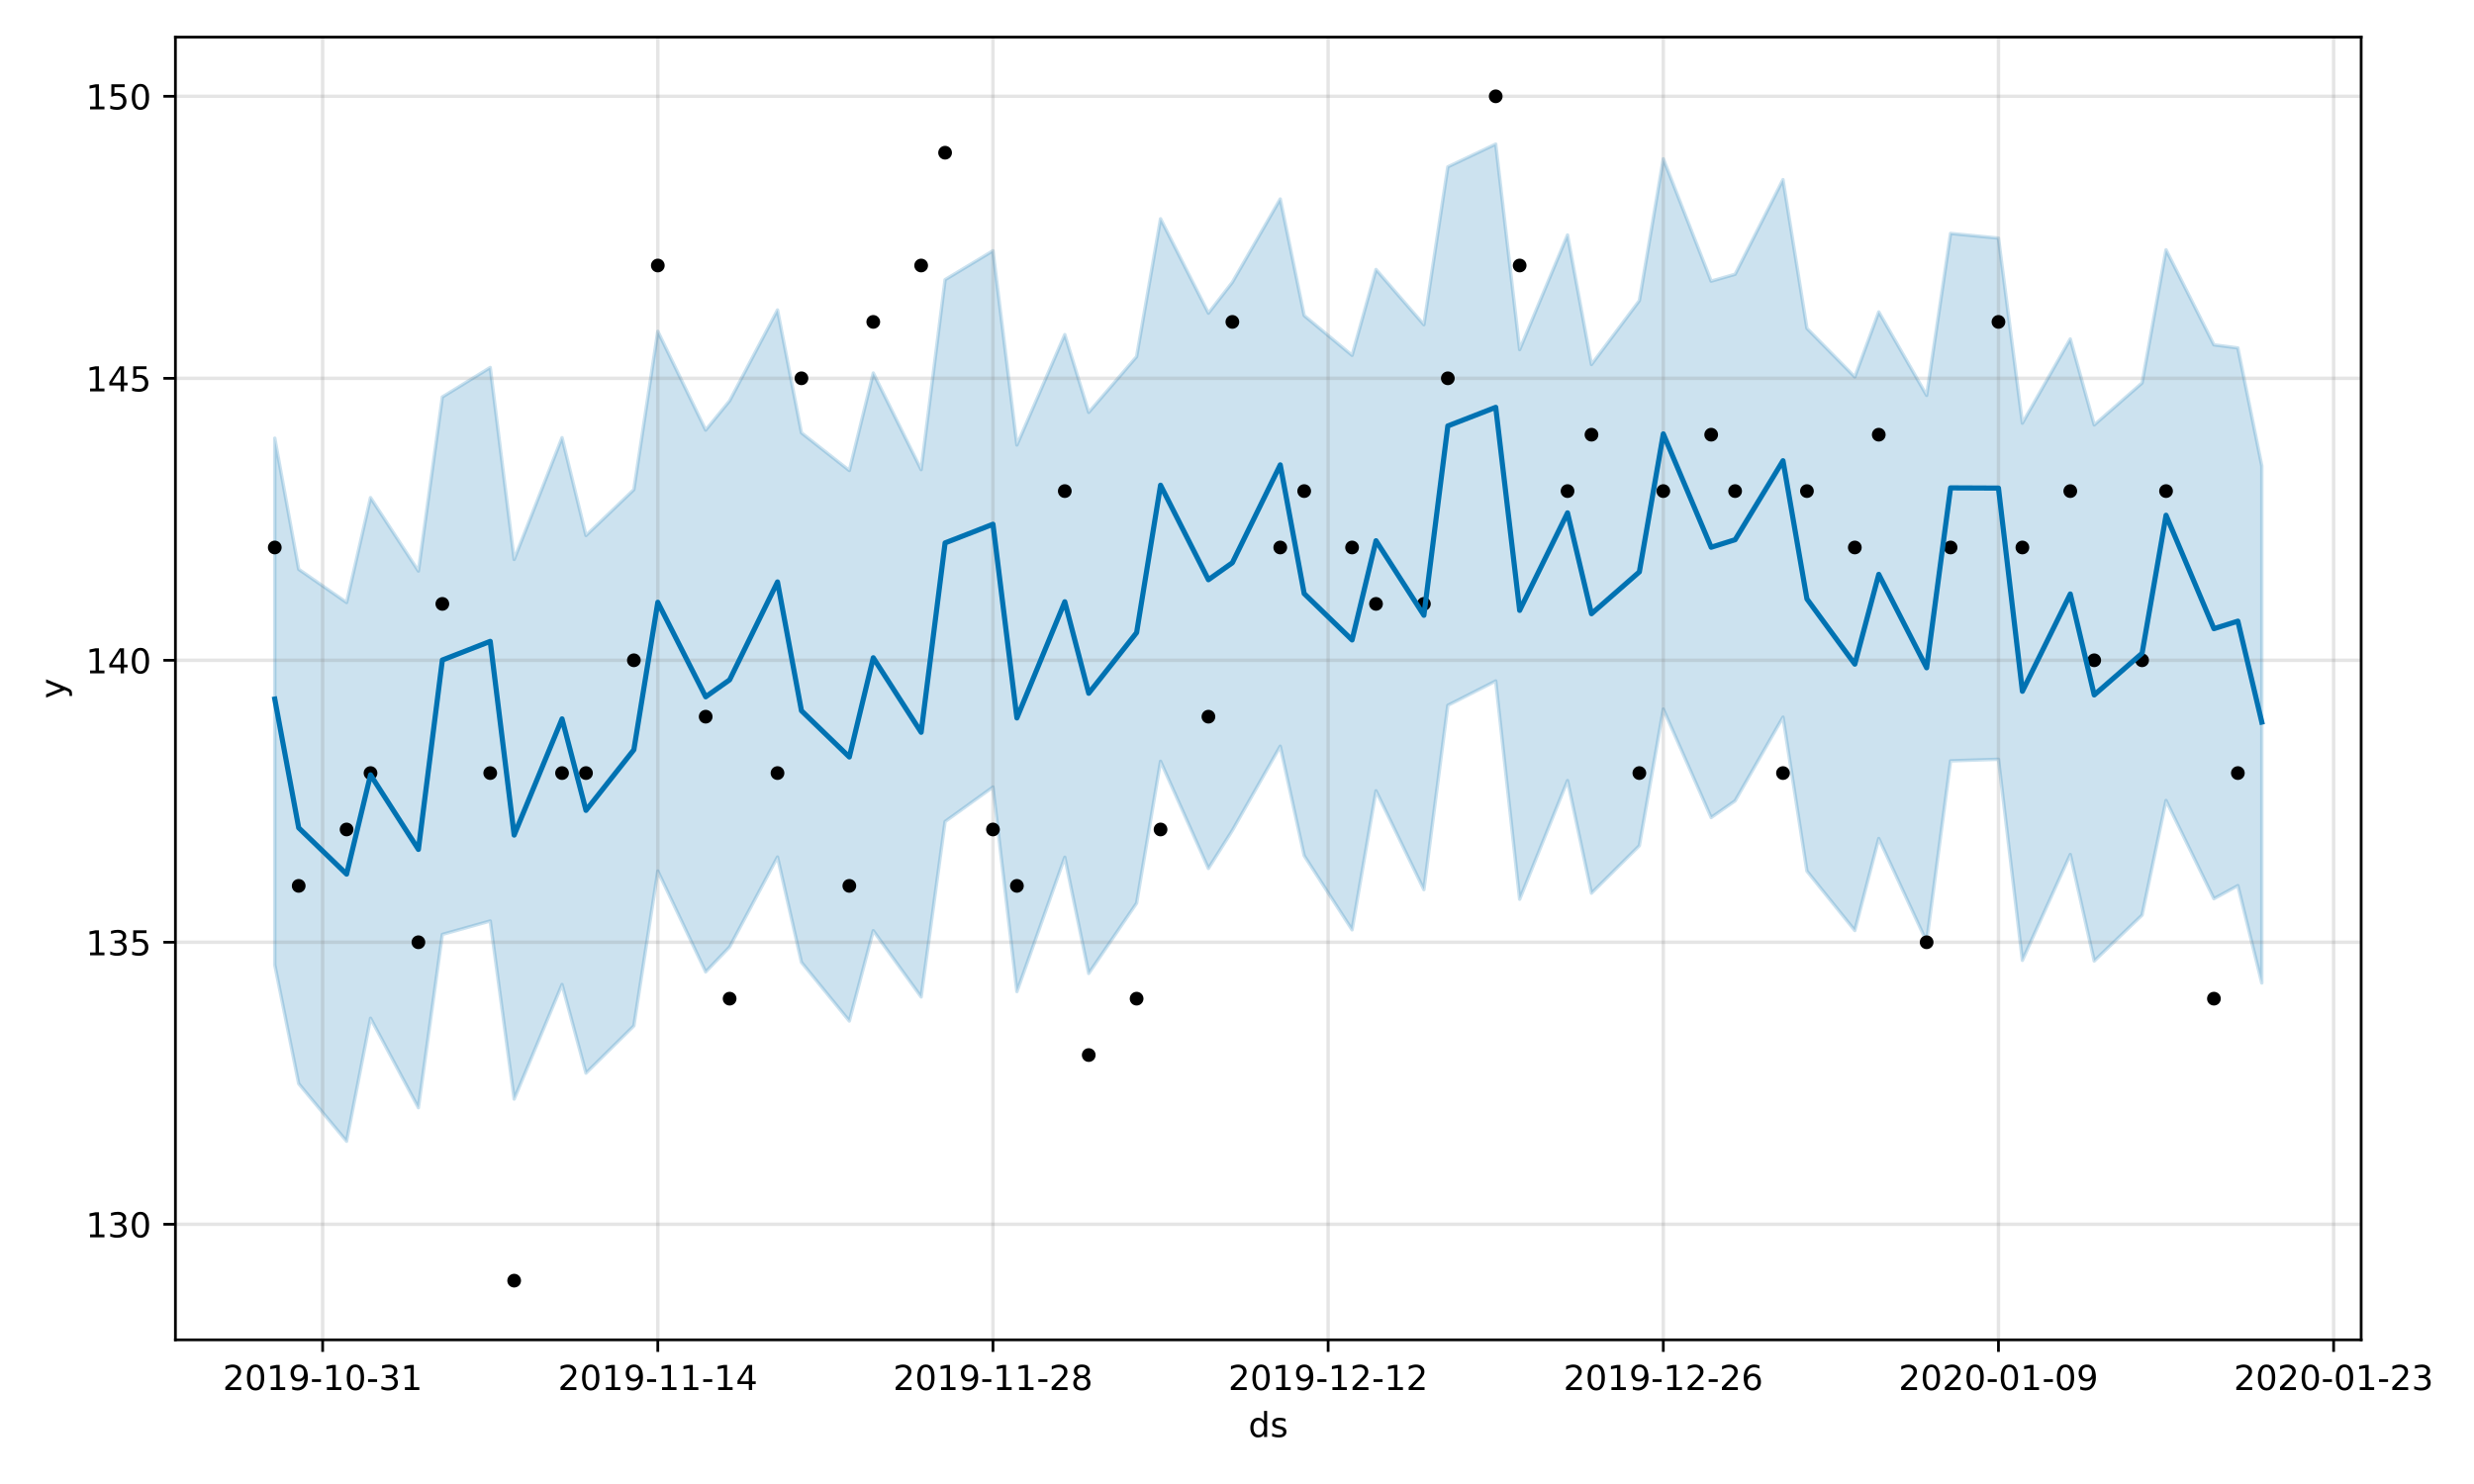 <?xml version="1.0" encoding="utf-8" standalone="no"?>
<!DOCTYPE svg PUBLIC "-//W3C//DTD SVG 1.1//EN"
  "http://www.w3.org/Graphics/SVG/1.1/DTD/svg11.dtd">
<!-- Created with matplotlib (https://matplotlib.org/) -->
<svg height="432pt" version="1.1" viewBox="0 0 720 432" width="720pt" xmlns="http://www.w3.org/2000/svg" xmlns:xlink="http://www.w3.org/1999/xlink">
 <defs>
  <style type="text/css">
*{stroke-linecap:butt;stroke-linejoin:round;}
  </style>
 </defs>
 <g id="figure_1">
  <g id="patch_1">
   <path d="M 0 432 
L 720 432 
L 720 0 
L 0 0 
z
" style="fill:#ffffff;"/>
  </g>
  <g id="axes_1">
   <g id="patch_2">
    <path d="M 51.05 390.04 
L 687.158 390.04 
L 687.158 10.8 
L 51.05 10.8 
z
" style="fill:#ffffff;"/>
   </g>
   <g id="PolyCollection_1">
    <defs>
     <path d="M 79.964 -304.44 
L 79.964 -151.121 
L 86.931 -116.531 
L 100.866 -99.775 
L 107.833 -135.585 
L 121.767 -109.536 
L 128.735 -159.985 
L 142.669 -163.896 
L 149.636 -112.054 
L 163.571 -145.403 
L 170.538 -119.614 
L 184.473 -133.367 
L 191.44 -178.435 
L 205.374 -149.084 
L 212.341 -156.347 
L 226.276 -182.506 
L 233.243 -151.873 
L 247.178 -134.784 
L 254.145 -161.072 
L 268.079 -141.784 
L 275.047 -192.847 
L 288.981 -202.885 
L 295.948 -143.348 
L 309.883 -182.443 
L 316.85 -148.631 
L 330.784 -169.088 
L 337.752 -210.383 
L 351.686 -179.195 
L 358.653 -190.259 
L 372.588 -214.775 
L 379.555 -182.909 
L 393.49 -161.323 
L 400.457 -201.782 
L 414.391 -173.023 
L 421.358 -226.681 
L 435.293 -233.76 
L 442.26 -170.229 
L 456.195 -204.762 
L 463.162 -171.998 
L 477.096 -185.819 
L 484.064 -225.585 
L 497.998 -194.012 
L 504.965 -198.883 
L 518.9 -223.233 
L 525.867 -178.414 
L 539.801 -161.125 
L 546.769 -187.91 
L 560.703 -157.862 
L 567.67 -210.506 
L 581.605 -210.966 
L 588.572 -152.432 
L 602.507 -183.249 
L 609.474 -152.255 
L 623.408 -165.617 
L 630.376 -198.972 
L 644.31 -170.381 
L 651.277 -174.185 
L 658.244 -145.854 
L 658.244 -296.4 
L 658.244 -296.4 
L 651.277 -330.709 
L 644.31 -331.619 
L 630.376 -359.282 
L 623.408 -320.527 
L 609.474 -308.309 
L 602.507 -333.329 
L 588.572 -308.828 
L 581.605 -362.683 
L 567.67 -364.046 
L 560.703 -316.906 
L 546.769 -341.193 
L 539.801 -322.276 
L 525.867 -336.411 
L 518.9 -379.706 
L 504.965 -352.163 
L 497.998 -350.164 
L 484.064 -385.775 
L 477.096 -344.483 
L 463.162 -325.896 
L 456.195 -363.599 
L 442.26 -330.228 
L 435.293 -390.057 
L 421.358 -383.431 
L 414.391 -337.479 
L 400.457 -353.551 
L 393.49 -328.558 
L 379.555 -340.135 
L 372.588 -374.075 
L 358.653 -349.842 
L 351.686 -340.838 
L 337.752 -368.307 
L 330.784 -328.188 
L 316.85 -311.964 
L 309.883 -334.594 
L 295.948 -302.465 
L 288.981 -358.996 
L 275.047 -350.589 
L 268.079 -295.286 
L 254.145 -323.412 
L 247.178 -295.031 
L 233.243 -306.01 
L 226.276 -341.766 
L 212.341 -315.33 
L 205.374 -306.804 
L 191.44 -335.533 
L 184.473 -289.476 
L 170.538 -276.119 
L 163.571 -304.592 
L 149.636 -269.148 
L 142.669 -325.024 
L 128.735 -316.441 
L 121.767 -265.774 
L 107.833 -287.135 
L 100.866 -256.613 
L 86.931 -266.286 
L 79.964 -304.44 
z
" id="m3ced022474" style="stroke:#0072b2;stroke-opacity:0.2;"/>
    </defs>
    <g clip-path="url(#pbd12ec7389)">
     <use style="fill:#0072b2;fill-opacity:0.2;stroke:#0072b2;stroke-opacity:0.2;" x="0" xlink:href="#m3ced022474" y="432"/>
    </g>
   </g>
   <g id="matplotlib.axis_1">
    <g id="xtick_1">
     <g id="line2d_1">
      <path clip-path="url(#pbd12ec7389)" d="M 93.898 390.04 
L 93.898 10.8 
" style="fill:none;stroke:#808080;stroke-linecap:square;stroke-opacity:0.2;"/>
     </g>
     <g id="line2d_2">
      <defs>
       <path d="M 0 0 
L 0 3.5 
" id="m8e244bf9b2" style="stroke:#000000;stroke-width:0.8;"/>
      </defs>
      <g>
       <use style="stroke:#000000;stroke-width:0.8;" x="93.898" xlink:href="#m8e244bf9b2" y="390.04"/>
      </g>
     </g>
     <g id="text_1">
      <!-- 2019-10-31 -->
      <defs>
       <path d="M 19.188 8.297 
L 53.609 8.297 
L 53.609 0 
L 7.328 0 
L 7.328 8.297 
Q 12.938 14.109 22.625 23.891 
Q 32.328 33.688 34.812 36.531 
Q 39.547 41.844 41.422 45.531 
Q 43.312 49.219 43.312 52.781 
Q 43.312 58.594 39.234 62.25 
Q 35.156 65.922 28.609 65.922 
Q 23.969 65.922 18.812 64.312 
Q 13.672 62.703 7.812 59.422 
L 7.812 69.391 
Q 13.766 71.781 18.938 73 
Q 24.125 74.219 28.422 74.219 
Q 39.75 74.219 46.484 68.547 
Q 53.219 62.891 53.219 53.422 
Q 53.219 48.922 51.531 44.891 
Q 49.859 40.875 45.406 35.406 
Q 44.188 33.984 37.641 27.219 
Q 31.109 20.453 19.188 8.297 
z
" id="DejaVuSans-50"/>
       <path d="M 31.781 66.406 
Q 24.172 66.406 20.328 58.906 
Q 16.5 51.422 16.5 36.375 
Q 16.5 21.391 20.328 13.891 
Q 24.172 6.391 31.781 6.391 
Q 39.453 6.391 43.281 13.891 
Q 47.125 21.391 47.125 36.375 
Q 47.125 51.422 43.281 58.906 
Q 39.453 66.406 31.781 66.406 
z
M 31.781 74.219 
Q 44.047 74.219 50.516 64.516 
Q 56.984 54.828 56.984 36.375 
Q 56.984 17.969 50.516 8.266 
Q 44.047 -1.422 31.781 -1.422 
Q 19.531 -1.422 13.062 8.266 
Q 6.594 17.969 6.594 36.375 
Q 6.594 54.828 13.062 64.516 
Q 19.531 74.219 31.781 74.219 
z
" id="DejaVuSans-48"/>
       <path d="M 12.406 8.297 
L 28.516 8.297 
L 28.516 63.922 
L 10.984 60.406 
L 10.984 69.391 
L 28.422 72.906 
L 38.281 72.906 
L 38.281 8.297 
L 54.391 8.297 
L 54.391 0 
L 12.406 0 
z
" id="DejaVuSans-49"/>
       <path d="M 10.984 1.516 
L 10.984 10.5 
Q 14.703 8.734 18.5 7.812 
Q 22.312 6.891 25.984 6.891 
Q 35.75 6.891 40.891 13.453 
Q 46.047 20.016 46.781 33.406 
Q 43.953 29.203 39.594 26.953 
Q 35.25 24.703 29.984 24.703 
Q 19.047 24.703 12.672 31.312 
Q 6.297 37.938 6.297 49.422 
Q 6.297 60.641 12.938 67.422 
Q 19.578 74.219 30.609 74.219 
Q 43.266 74.219 49.922 64.516 
Q 56.594 54.828 56.594 36.375 
Q 56.594 19.141 48.406 8.859 
Q 40.234 -1.422 26.422 -1.422 
Q 22.703 -1.422 18.891 -0.688 
Q 15.094 0.047 10.984 1.516 
z
M 30.609 32.422 
Q 37.25 32.422 41.125 36.953 
Q 45.016 41.5 45.016 49.422 
Q 45.016 57.281 41.125 61.844 
Q 37.25 66.406 30.609 66.406 
Q 23.969 66.406 20.094 61.844 
Q 16.219 57.281 16.219 49.422 
Q 16.219 41.5 20.094 36.953 
Q 23.969 32.422 30.609 32.422 
z
" id="DejaVuSans-57"/>
       <path d="M 4.891 31.391 
L 31.203 31.391 
L 31.203 23.391 
L 4.891 23.391 
z
" id="DejaVuSans-45"/>
       <path d="M 40.578 39.312 
Q 47.656 37.797 51.625 33 
Q 55.609 28.219 55.609 21.188 
Q 55.609 10.406 48.188 4.484 
Q 40.766 -1.422 27.094 -1.422 
Q 22.516 -1.422 17.656 -0.516 
Q 12.797 0.391 7.625 2.203 
L 7.625 11.719 
Q 11.719 9.328 16.594 8.109 
Q 21.484 6.891 26.812 6.891 
Q 36.078 6.891 40.938 10.547 
Q 45.797 14.203 45.797 21.188 
Q 45.797 27.641 41.281 31.266 
Q 36.766 34.906 28.719 34.906 
L 20.219 34.906 
L 20.219 43.016 
L 29.109 43.016 
Q 36.375 43.016 40.234 45.922 
Q 44.094 48.828 44.094 54.297 
Q 44.094 59.906 40.109 62.906 
Q 36.141 65.922 28.719 65.922 
Q 24.656 65.922 20.016 65.031 
Q 15.375 64.156 9.812 62.312 
L 9.812 71.094 
Q 15.438 72.656 20.344 73.438 
Q 25.25 74.219 29.594 74.219 
Q 40.828 74.219 47.359 69.109 
Q 53.906 64.016 53.906 55.328 
Q 53.906 49.266 50.438 45.094 
Q 46.969 40.922 40.578 39.312 
z
" id="DejaVuSans-51"/>
      </defs>
      <g transform="translate(64.841 404.638)scale(0.1 -0.1)">
       <use xlink:href="#DejaVuSans-50"/>
       <use x="63.623" xlink:href="#DejaVuSans-48"/>
       <use x="127.246" xlink:href="#DejaVuSans-49"/>
       <use x="190.869" xlink:href="#DejaVuSans-57"/>
       <use x="254.492" xlink:href="#DejaVuSans-45"/>
       <use x="290.576" xlink:href="#DejaVuSans-49"/>
       <use x="354.199" xlink:href="#DejaVuSans-48"/>
       <use x="417.822" xlink:href="#DejaVuSans-45"/>
       <use x="453.906" xlink:href="#DejaVuSans-51"/>
       <use x="517.529" xlink:href="#DejaVuSans-49"/>
      </g>
     </g>
    </g>
    <g id="xtick_2">
     <g id="line2d_3">
      <path clip-path="url(#pbd12ec7389)" d="M 191.44 390.04 
L 191.44 10.8 
" style="fill:none;stroke:#808080;stroke-linecap:square;stroke-opacity:0.2;"/>
     </g>
     <g id="line2d_4">
      <g>
       <use style="stroke:#000000;stroke-width:0.8;" x="191.44" xlink:href="#m8e244bf9b2" y="390.04"/>
      </g>
     </g>
     <g id="text_2">
      <!-- 2019-11-14 -->
      <defs>
       <path d="M 37.797 64.312 
L 12.891 25.391 
L 37.797 25.391 
z
M 35.203 72.906 
L 47.609 72.906 
L 47.609 25.391 
L 58.016 25.391 
L 58.016 17.188 
L 47.609 17.188 
L 47.609 0 
L 37.797 0 
L 37.797 17.188 
L 4.891 17.188 
L 4.891 26.703 
z
" id="DejaVuSans-52"/>
      </defs>
      <g transform="translate(162.382 404.638)scale(0.1 -0.1)">
       <use xlink:href="#DejaVuSans-50"/>
       <use x="63.623" xlink:href="#DejaVuSans-48"/>
       <use x="127.246" xlink:href="#DejaVuSans-49"/>
       <use x="190.869" xlink:href="#DejaVuSans-57"/>
       <use x="254.492" xlink:href="#DejaVuSans-45"/>
       <use x="290.576" xlink:href="#DejaVuSans-49"/>
       <use x="354.199" xlink:href="#DejaVuSans-49"/>
       <use x="417.822" xlink:href="#DejaVuSans-45"/>
       <use x="453.906" xlink:href="#DejaVuSans-49"/>
       <use x="517.529" xlink:href="#DejaVuSans-52"/>
      </g>
     </g>
    </g>
    <g id="xtick_3">
     <g id="line2d_5">
      <path clip-path="url(#pbd12ec7389)" d="M 288.981 390.04 
L 288.981 10.8 
" style="fill:none;stroke:#808080;stroke-linecap:square;stroke-opacity:0.2;"/>
     </g>
     <g id="line2d_6">
      <g>
       <use style="stroke:#000000;stroke-width:0.8;" x="288.981" xlink:href="#m8e244bf9b2" y="390.04"/>
      </g>
     </g>
     <g id="text_3">
      <!-- 2019-11-28 -->
      <defs>
       <path d="M 31.781 34.625 
Q 24.75 34.625 20.719 30.859 
Q 16.703 27.094 16.703 20.516 
Q 16.703 13.922 20.719 10.156 
Q 24.75 6.391 31.781 6.391 
Q 38.812 6.391 42.859 10.172 
Q 46.922 13.969 46.922 20.516 
Q 46.922 27.094 42.891 30.859 
Q 38.875 34.625 31.781 34.625 
z
M 21.922 38.812 
Q 15.578 40.375 12.031 44.719 
Q 8.5 49.078 8.5 55.328 
Q 8.5 64.062 14.719 69.141 
Q 20.953 74.219 31.781 74.219 
Q 42.672 74.219 48.875 69.141 
Q 55.078 64.062 55.078 55.328 
Q 55.078 49.078 51.531 44.719 
Q 48 40.375 41.703 38.812 
Q 48.828 37.156 52.797 32.312 
Q 56.781 27.484 56.781 20.516 
Q 56.781 9.906 50.312 4.234 
Q 43.844 -1.422 31.781 -1.422 
Q 19.734 -1.422 13.25 4.234 
Q 6.781 9.906 6.781 20.516 
Q 6.781 27.484 10.781 32.312 
Q 14.797 37.156 21.922 38.812 
z
M 18.312 54.391 
Q 18.312 48.734 21.844 45.562 
Q 25.391 42.391 31.781 42.391 
Q 38.141 42.391 41.719 45.562 
Q 45.312 48.734 45.312 54.391 
Q 45.312 60.062 41.719 63.234 
Q 38.141 66.406 31.781 66.406 
Q 25.391 66.406 21.844 63.234 
Q 18.312 60.062 18.312 54.391 
z
" id="DejaVuSans-56"/>
      </defs>
      <g transform="translate(259.923 404.638)scale(0.1 -0.1)">
       <use xlink:href="#DejaVuSans-50"/>
       <use x="63.623" xlink:href="#DejaVuSans-48"/>
       <use x="127.246" xlink:href="#DejaVuSans-49"/>
       <use x="190.869" xlink:href="#DejaVuSans-57"/>
       <use x="254.492" xlink:href="#DejaVuSans-45"/>
       <use x="290.576" xlink:href="#DejaVuSans-49"/>
       <use x="354.199" xlink:href="#DejaVuSans-49"/>
       <use x="417.822" xlink:href="#DejaVuSans-45"/>
       <use x="453.906" xlink:href="#DejaVuSans-50"/>
       <use x="517.529" xlink:href="#DejaVuSans-56"/>
      </g>
     </g>
    </g>
    <g id="xtick_4">
     <g id="line2d_7">
      <path clip-path="url(#pbd12ec7389)" d="M 386.522 390.04 
L 386.522 10.8 
" style="fill:none;stroke:#808080;stroke-linecap:square;stroke-opacity:0.2;"/>
     </g>
     <g id="line2d_8">
      <g>
       <use style="stroke:#000000;stroke-width:0.8;" x="386.522" xlink:href="#m8e244bf9b2" y="390.04"/>
      </g>
     </g>
     <g id="text_4">
      <!-- 2019-12-12 -->
      <g transform="translate(357.465 404.638)scale(0.1 -0.1)">
       <use xlink:href="#DejaVuSans-50"/>
       <use x="63.623" xlink:href="#DejaVuSans-48"/>
       <use x="127.246" xlink:href="#DejaVuSans-49"/>
       <use x="190.869" xlink:href="#DejaVuSans-57"/>
       <use x="254.492" xlink:href="#DejaVuSans-45"/>
       <use x="290.576" xlink:href="#DejaVuSans-49"/>
       <use x="354.199" xlink:href="#DejaVuSans-50"/>
       <use x="417.822" xlink:href="#DejaVuSans-45"/>
       <use x="453.906" xlink:href="#DejaVuSans-49"/>
       <use x="517.529" xlink:href="#DejaVuSans-50"/>
      </g>
     </g>
    </g>
    <g id="xtick_5">
     <g id="line2d_9">
      <path clip-path="url(#pbd12ec7389)" d="M 484.064 390.04 
L 484.064 10.8 
" style="fill:none;stroke:#808080;stroke-linecap:square;stroke-opacity:0.2;"/>
     </g>
     <g id="line2d_10">
      <g>
       <use style="stroke:#000000;stroke-width:0.8;" x="484.064" xlink:href="#m8e244bf9b2" y="390.04"/>
      </g>
     </g>
     <g id="text_5">
      <!-- 2019-12-26 -->
      <defs>
       <path d="M 33.016 40.375 
Q 26.375 40.375 22.484 35.828 
Q 18.609 31.297 18.609 23.391 
Q 18.609 15.531 22.484 10.953 
Q 26.375 6.391 33.016 6.391 
Q 39.656 6.391 43.531 10.953 
Q 47.406 15.531 47.406 23.391 
Q 47.406 31.297 43.531 35.828 
Q 39.656 40.375 33.016 40.375 
z
M 52.594 71.297 
L 52.594 62.312 
Q 48.875 64.062 45.094 64.984 
Q 41.312 65.922 37.594 65.922 
Q 27.828 65.922 22.672 59.328 
Q 17.531 52.734 16.797 39.406 
Q 19.672 43.656 24.016 45.922 
Q 28.375 48.188 33.594 48.188 
Q 44.578 48.188 50.953 41.516 
Q 57.328 34.859 57.328 23.391 
Q 57.328 12.156 50.688 5.359 
Q 44.047 -1.422 33.016 -1.422 
Q 20.359 -1.422 13.672 8.266 
Q 6.984 17.969 6.984 36.375 
Q 6.984 53.656 15.188 63.938 
Q 23.391 74.219 37.203 74.219 
Q 40.922 74.219 44.703 73.484 
Q 48.484 72.75 52.594 71.297 
z
" id="DejaVuSans-54"/>
      </defs>
      <g transform="translate(455.006 404.638)scale(0.1 -0.1)">
       <use xlink:href="#DejaVuSans-50"/>
       <use x="63.623" xlink:href="#DejaVuSans-48"/>
       <use x="127.246" xlink:href="#DejaVuSans-49"/>
       <use x="190.869" xlink:href="#DejaVuSans-57"/>
       <use x="254.492" xlink:href="#DejaVuSans-45"/>
       <use x="290.576" xlink:href="#DejaVuSans-49"/>
       <use x="354.199" xlink:href="#DejaVuSans-50"/>
       <use x="417.822" xlink:href="#DejaVuSans-45"/>
       <use x="453.906" xlink:href="#DejaVuSans-50"/>
       <use x="517.529" xlink:href="#DejaVuSans-54"/>
      </g>
     </g>
    </g>
    <g id="xtick_6">
     <g id="line2d_11">
      <path clip-path="url(#pbd12ec7389)" d="M 581.605 390.04 
L 581.605 10.8 
" style="fill:none;stroke:#808080;stroke-linecap:square;stroke-opacity:0.2;"/>
     </g>
     <g id="line2d_12">
      <g>
       <use style="stroke:#000000;stroke-width:0.8;" x="581.605" xlink:href="#m8e244bf9b2" y="390.04"/>
      </g>
     </g>
     <g id="text_6">
      <!-- 2020-01-09 -->
      <g transform="translate(552.547 404.638)scale(0.1 -0.1)">
       <use xlink:href="#DejaVuSans-50"/>
       <use x="63.623" xlink:href="#DejaVuSans-48"/>
       <use x="127.246" xlink:href="#DejaVuSans-50"/>
       <use x="190.869" xlink:href="#DejaVuSans-48"/>
       <use x="254.492" xlink:href="#DejaVuSans-45"/>
       <use x="290.576" xlink:href="#DejaVuSans-48"/>
       <use x="354.199" xlink:href="#DejaVuSans-49"/>
       <use x="417.822" xlink:href="#DejaVuSans-45"/>
       <use x="453.906" xlink:href="#DejaVuSans-48"/>
       <use x="517.529" xlink:href="#DejaVuSans-57"/>
      </g>
     </g>
    </g>
    <g id="xtick_7">
     <g id="line2d_13">
      <path clip-path="url(#pbd12ec7389)" d="M 679.146 390.04 
L 679.146 10.8 
" style="fill:none;stroke:#808080;stroke-linecap:square;stroke-opacity:0.2;"/>
     </g>
     <g id="line2d_14">
      <g>
       <use style="stroke:#000000;stroke-width:0.8;" x="679.146" xlink:href="#m8e244bf9b2" y="390.04"/>
      </g>
     </g>
     <g id="text_7">
      <!-- 2020-01-23 -->
      <g transform="translate(650.088 404.638)scale(0.1 -0.1)">
       <use xlink:href="#DejaVuSans-50"/>
       <use x="63.623" xlink:href="#DejaVuSans-48"/>
       <use x="127.246" xlink:href="#DejaVuSans-50"/>
       <use x="190.869" xlink:href="#DejaVuSans-48"/>
       <use x="254.492" xlink:href="#DejaVuSans-45"/>
       <use x="290.576" xlink:href="#DejaVuSans-48"/>
       <use x="354.199" xlink:href="#DejaVuSans-49"/>
       <use x="417.822" xlink:href="#DejaVuSans-45"/>
       <use x="453.906" xlink:href="#DejaVuSans-50"/>
       <use x="517.529" xlink:href="#DejaVuSans-51"/>
      </g>
     </g>
    </g>
    <g id="text_8">
     <!-- ds -->
     <defs>
      <path d="M 45.406 46.391 
L 45.406 75.984 
L 54.391 75.984 
L 54.391 0 
L 45.406 0 
L 45.406 8.203 
Q 42.578 3.328 38.25 0.953 
Q 33.938 -1.422 27.875 -1.422 
Q 17.969 -1.422 11.734 6.484 
Q 5.516 14.406 5.516 27.297 
Q 5.516 40.188 11.734 48.094 
Q 17.969 56 27.875 56 
Q 33.938 56 38.25 53.625 
Q 42.578 51.266 45.406 46.391 
z
M 14.797 27.297 
Q 14.797 17.391 18.875 11.75 
Q 22.953 6.109 30.078 6.109 
Q 37.203 6.109 41.297 11.75 
Q 45.406 17.391 45.406 27.297 
Q 45.406 37.203 41.297 42.844 
Q 37.203 48.484 30.078 48.484 
Q 22.953 48.484 18.875 42.844 
Q 14.797 37.203 14.797 27.297 
z
" id="DejaVuSans-100"/>
      <path d="M 44.281 53.078 
L 44.281 44.578 
Q 40.484 46.531 36.375 47.5 
Q 32.281 48.484 27.875 48.484 
Q 21.188 48.484 17.844 46.438 
Q 14.5 44.391 14.5 40.281 
Q 14.5 37.156 16.891 35.375 
Q 19.281 33.594 26.516 31.984 
L 29.594 31.297 
Q 39.156 29.25 43.188 25.516 
Q 47.219 21.781 47.219 15.094 
Q 47.219 7.469 41.188 3.016 
Q 35.156 -1.422 24.609 -1.422 
Q 20.219 -1.422 15.453 -0.562 
Q 10.688 0.297 5.422 2 
L 5.422 11.281 
Q 10.406 8.688 15.234 7.391 
Q 20.062 6.109 24.812 6.109 
Q 31.156 6.109 34.562 8.281 
Q 37.984 10.453 37.984 14.406 
Q 37.984 18.062 35.516 20.016 
Q 33.062 21.969 24.703 23.781 
L 21.578 24.516 
Q 13.234 26.266 9.516 29.906 
Q 5.812 33.547 5.812 39.891 
Q 5.812 47.609 11.281 51.797 
Q 16.75 56 26.812 56 
Q 31.781 56 36.172 55.266 
Q 40.578 54.547 44.281 53.078 
z
" id="DejaVuSans-115"/>
     </defs>
     <g transform="translate(363.325 418.317)scale(0.1 -0.1)">
      <use xlink:href="#DejaVuSans-100"/>
      <use x="63.477" xlink:href="#DejaVuSans-115"/>
     </g>
    </g>
   </g>
   <g id="matplotlib.axis_2">
    <g id="ytick_1">
     <g id="line2d_15">
      <path clip-path="url(#pbd12ec7389)" d="M 51.05 356.385 
L 687.158 356.385 
" style="fill:none;stroke:#808080;stroke-linecap:square;stroke-opacity:0.2;"/>
     </g>
     <g id="line2d_16">
      <defs>
       <path d="M 0 0 
L -3.5 0 
" id="md58c66ad1d" style="stroke:#000000;stroke-width:0.8;"/>
      </defs>
      <g>
       <use style="stroke:#000000;stroke-width:0.8;" x="51.05" xlink:href="#md58c66ad1d" y="356.385"/>
      </g>
     </g>
     <g id="text_9">
      <!-- 130 -->
      <g transform="translate(24.962 360.184)scale(0.1 -0.1)">
       <use xlink:href="#DejaVuSans-49"/>
       <use x="63.623" xlink:href="#DejaVuSans-51"/>
       <use x="127.246" xlink:href="#DejaVuSans-48"/>
      </g>
     </g>
    </g>
    <g id="ytick_2">
     <g id="line2d_17">
      <path clip-path="url(#pbd12ec7389)" d="M 51.05 274.298 
L 687.158 274.298 
" style="fill:none;stroke:#808080;stroke-linecap:square;stroke-opacity:0.2;"/>
     </g>
     <g id="line2d_18">
      <g>
       <use style="stroke:#000000;stroke-width:0.8;" x="51.05" xlink:href="#md58c66ad1d" y="274.298"/>
      </g>
     </g>
     <g id="text_10">
      <!-- 135 -->
      <defs>
       <path d="M 10.797 72.906 
L 49.516 72.906 
L 49.516 64.594 
L 19.828 64.594 
L 19.828 46.734 
Q 21.969 47.469 24.109 47.828 
Q 26.266 48.188 28.422 48.188 
Q 40.625 48.188 47.75 41.5 
Q 54.891 34.812 54.891 23.391 
Q 54.891 11.625 47.562 5.094 
Q 40.234 -1.422 26.906 -1.422 
Q 22.312 -1.422 17.547 -0.641 
Q 12.797 0.141 7.719 1.703 
L 7.719 11.625 
Q 12.109 9.234 16.797 8.062 
Q 21.484 6.891 26.703 6.891 
Q 35.156 6.891 40.078 11.328 
Q 45.016 15.766 45.016 23.391 
Q 45.016 31 40.078 35.438 
Q 35.156 39.891 26.703 39.891 
Q 22.75 39.891 18.812 39.016 
Q 14.891 38.141 10.797 36.281 
z
" id="DejaVuSans-53"/>
      </defs>
      <g transform="translate(24.962 278.097)scale(0.1 -0.1)">
       <use xlink:href="#DejaVuSans-49"/>
       <use x="63.623" xlink:href="#DejaVuSans-51"/>
       <use x="127.246" xlink:href="#DejaVuSans-53"/>
      </g>
     </g>
    </g>
    <g id="ytick_3">
     <g id="line2d_19">
      <path clip-path="url(#pbd12ec7389)" d="M 51.05 192.211 
L 687.158 192.211 
" style="fill:none;stroke:#808080;stroke-linecap:square;stroke-opacity:0.2;"/>
     </g>
     <g id="line2d_20">
      <g>
       <use style="stroke:#000000;stroke-width:0.8;" x="51.05" xlink:href="#md58c66ad1d" y="192.211"/>
      </g>
     </g>
     <g id="text_11">
      <!-- 140 -->
      <g transform="translate(24.962 196.011)scale(0.1 -0.1)">
       <use xlink:href="#DejaVuSans-49"/>
       <use x="63.623" xlink:href="#DejaVuSans-52"/>
       <use x="127.246" xlink:href="#DejaVuSans-48"/>
      </g>
     </g>
    </g>
    <g id="ytick_4">
     <g id="line2d_21">
      <path clip-path="url(#pbd12ec7389)" d="M 51.05 110.125 
L 687.158 110.125 
" style="fill:none;stroke:#808080;stroke-linecap:square;stroke-opacity:0.2;"/>
     </g>
     <g id="line2d_22">
      <g>
       <use style="stroke:#000000;stroke-width:0.8;" x="51.05" xlink:href="#md58c66ad1d" y="110.125"/>
      </g>
     </g>
     <g id="text_12">
      <!-- 145 -->
      <g transform="translate(24.962 113.924)scale(0.1 -0.1)">
       <use xlink:href="#DejaVuSans-49"/>
       <use x="63.623" xlink:href="#DejaVuSans-52"/>
       <use x="127.246" xlink:href="#DejaVuSans-53"/>
      </g>
     </g>
    </g>
    <g id="ytick_5">
     <g id="line2d_23">
      <path clip-path="url(#pbd12ec7389)" d="M 51.05 28.038 
L 687.158 28.038 
" style="fill:none;stroke:#808080;stroke-linecap:square;stroke-opacity:0.2;"/>
     </g>
     <g id="line2d_24">
      <g>
       <use style="stroke:#000000;stroke-width:0.8;" x="51.05" xlink:href="#md58c66ad1d" y="28.038"/>
      </g>
     </g>
     <g id="text_13">
      <!-- 150 -->
      <g transform="translate(24.962 31.837)scale(0.1 -0.1)">
       <use xlink:href="#DejaVuSans-49"/>
       <use x="63.623" xlink:href="#DejaVuSans-53"/>
       <use x="127.246" xlink:href="#DejaVuSans-48"/>
      </g>
     </g>
    </g>
    <g id="text_14">
     <!-- y -->
     <defs>
      <path d="M 32.172 -5.078 
Q 28.375 -14.844 24.75 -17.812 
Q 21.141 -20.797 15.094 -20.797 
L 7.906 -20.797 
L 7.906 -13.281 
L 13.188 -13.281 
Q 16.891 -13.281 18.938 -11.516 
Q 21 -9.766 23.484 -3.219 
L 25.094 0.875 
L 2.984 54.688 
L 12.5 54.688 
L 29.594 11.922 
L 46.688 54.688 
L 56.203 54.688 
z
" id="DejaVuSans-121"/>
     </defs>
     <g transform="translate(18.883 203.379)rotate(-90)scale(0.1 -0.1)">
      <use xlink:href="#DejaVuSans-121"/>
     </g>
    </g>
   </g>
   <g id="line2d_25">
    <defs>
     <path d="M 0 1.5 
C 0.398 1.5 0.779 1.342 1.061 1.061 
C 1.342 0.779 1.5 0.398 1.5 0 
C 1.5 -0.398 1.342 -0.779 1.061 -1.061 
C 0.779 -1.342 0.398 -1.5 0 -1.5 
C -0.398 -1.5 -0.779 -1.342 -1.061 -1.061 
C -1.342 -0.779 -1.5 -0.398 -1.5 0 
C -1.5 0.398 -1.342 0.779 -1.061 1.061 
C -0.779 1.342 -0.398 1.5 0 1.5 
z
" id="m0e13249679" style="stroke:#000000;"/>
    </defs>
    <g clip-path="url(#pbd12ec7389)">
     <use style="stroke:#000000;" x="79.964" xlink:href="#m0e13249679" y="159.377"/>
     <use style="stroke:#000000;" x="86.931" xlink:href="#m0e13249679" y="257.881"/>
     <use style="stroke:#000000;" x="100.866" xlink:href="#m0e13249679" y="241.463"/>
     <use style="stroke:#000000;" x="107.833" xlink:href="#m0e13249679" y="225.046"/>
     <use style="stroke:#000000;" x="121.767" xlink:href="#m0e13249679" y="274.298"/>
     <use style="stroke:#000000;" x="128.735" xlink:href="#m0e13249679" y="175.794"/>
     <use style="stroke:#000000;" x="142.669" xlink:href="#m0e13249679" y="225.046"/>
     <use style="stroke:#000000;" x="149.636" xlink:href="#m0e13249679" y="372.802"/>
     <use style="stroke:#000000;" x="163.571" xlink:href="#m0e13249679" y="225.046"/>
     <use style="stroke:#000000;" x="170.538" xlink:href="#m0e13249679" y="225.046"/>
     <use style="stroke:#000000;" x="184.473" xlink:href="#m0e13249679" y="192.211"/>
     <use style="stroke:#000000;" x="191.44" xlink:href="#m0e13249679" y="77.29"/>
     <use style="stroke:#000000;" x="205.374" xlink:href="#m0e13249679" y="208.629"/>
     <use style="stroke:#000000;" x="212.341" xlink:href="#m0e13249679" y="290.715"/>
     <use style="stroke:#000000;" x="226.276" xlink:href="#m0e13249679" y="225.046"/>
     <use style="stroke:#000000;" x="233.243" xlink:href="#m0e13249679" y="110.125"/>
     <use style="stroke:#000000;" x="247.178" xlink:href="#m0e13249679" y="257.881"/>
     <use style="stroke:#000000;" x="254.145" xlink:href="#m0e13249679" y="93.707"/>
     <use style="stroke:#000000;" x="268.079" xlink:href="#m0e13249679" y="77.29"/>
     <use style="stroke:#000000;" x="275.047" xlink:href="#m0e13249679" y="44.455"/>
     <use style="stroke:#000000;" x="288.981" xlink:href="#m0e13249679" y="241.463"/>
     <use style="stroke:#000000;" x="295.948" xlink:href="#m0e13249679" y="257.881"/>
     <use style="stroke:#000000;" x="309.883" xlink:href="#m0e13249679" y="142.959"/>
     <use style="stroke:#000000;" x="316.85" xlink:href="#m0e13249679" y="307.133"/>
     <use style="stroke:#000000;" x="330.784" xlink:href="#m0e13249679" y="290.715"/>
     <use style="stroke:#000000;" x="337.752" xlink:href="#m0e13249679" y="241.463"/>
     <use style="stroke:#000000;" x="351.686" xlink:href="#m0e13249679" y="208.629"/>
     <use style="stroke:#000000;" x="358.653" xlink:href="#m0e13249679" y="93.707"/>
     <use style="stroke:#000000;" x="372.588" xlink:href="#m0e13249679" y="159.377"/>
     <use style="stroke:#000000;" x="379.555" xlink:href="#m0e13249679" y="142.959"/>
     <use style="stroke:#000000;" x="393.49" xlink:href="#m0e13249679" y="159.377"/>
     <use style="stroke:#000000;" x="400.457" xlink:href="#m0e13249679" y="175.794"/>
     <use style="stroke:#000000;" x="414.391" xlink:href="#m0e13249679" y="175.794"/>
     <use style="stroke:#000000;" x="421.358" xlink:href="#m0e13249679" y="110.125"/>
     <use style="stroke:#000000;" x="435.293" xlink:href="#m0e13249679" y="28.038"/>
     <use style="stroke:#000000;" x="442.26" xlink:href="#m0e13249679" y="77.29"/>
     <use style="stroke:#000000;" x="456.195" xlink:href="#m0e13249679" y="142.959"/>
     <use style="stroke:#000000;" x="463.162" xlink:href="#m0e13249679" y="126.542"/>
     <use style="stroke:#000000;" x="477.096" xlink:href="#m0e13249679" y="225.046"/>
     <use style="stroke:#000000;" x="484.064" xlink:href="#m0e13249679" y="142.959"/>
     <use style="stroke:#000000;" x="497.998" xlink:href="#m0e13249679" y="126.542"/>
     <use style="stroke:#000000;" x="504.965" xlink:href="#m0e13249679" y="142.959"/>
     <use style="stroke:#000000;" x="518.9" xlink:href="#m0e13249679" y="225.046"/>
     <use style="stroke:#000000;" x="525.867" xlink:href="#m0e13249679" y="142.959"/>
     <use style="stroke:#000000;" x="539.801" xlink:href="#m0e13249679" y="159.377"/>
     <use style="stroke:#000000;" x="546.769" xlink:href="#m0e13249679" y="126.542"/>
     <use style="stroke:#000000;" x="560.703" xlink:href="#m0e13249679" y="274.298"/>
     <use style="stroke:#000000;" x="567.67" xlink:href="#m0e13249679" y="159.377"/>
     <use style="stroke:#000000;" x="581.605" xlink:href="#m0e13249679" y="93.707"/>
     <use style="stroke:#000000;" x="588.572" xlink:href="#m0e13249679" y="159.377"/>
     <use style="stroke:#000000;" x="602.507" xlink:href="#m0e13249679" y="142.959"/>
     <use style="stroke:#000000;" x="609.474" xlink:href="#m0e13249679" y="192.211"/>
     <use style="stroke:#000000;" x="623.408" xlink:href="#m0e13249679" y="192.211"/>
     <use style="stroke:#000000;" x="630.376" xlink:href="#m0e13249679" y="142.959"/>
     <use style="stroke:#000000;" x="644.31" xlink:href="#m0e13249679" y="290.715"/>
     <use style="stroke:#000000;" x="651.277" xlink:href="#m0e13249679" y="225.046"/>
    </g>
   </g>
   <g id="line2d_26">
    <path clip-path="url(#pbd12ec7389)" d="M 79.964 203.501 
L 86.931 240.984 
L 100.866 254.459 
L 107.833 225.572 
L 121.767 247.267 
L 128.735 192.136 
L 142.669 186.699 
L 149.636 243.095 
L 163.571 209.268 
L 170.538 235.902 
L 184.473 218.255 
L 191.44 175.334 
L 205.374 202.843 
L 212.341 197.903 
L 226.276 169.407 
L 233.243 206.89 
L 247.178 220.365 
L 254.145 191.478 
L 268.079 213.172 
L 275.047 158.042 
L 288.981 152.606 
L 295.948 209.003 
L 309.883 175.178 
L 316.85 201.813 
L 330.784 184.167 
L 337.752 141.248 
L 351.686 168.759 
L 358.653 163.82 
L 372.588 135.325 
L 379.555 172.809 
L 393.49 186.292 
L 400.457 157.409 
L 414.391 179.113 
L 421.358 123.988 
L 435.293 118.574 
L 442.26 177.685 
L 456.195 149.29 
L 463.162 178.659 
L 477.096 166.484 
L 484.064 126.308 
L 497.998 159.307 
L 504.965 157.115 
L 518.9 134.119 
L 525.867 174.353 
L 539.801 193.334 
L 546.769 167.199 
L 560.703 194.399 
L 567.67 142.022 
L 581.605 142.089 
L 588.572 201.238 
L 602.507 172.917 
L 609.474 202.304 
L 623.408 190.162 
L 630.376 149.994 
L 644.31 183.009 
L 651.277 180.822 
L 658.244 210.208 
" style="fill:none;stroke:#0072b2;stroke-linecap:square;stroke-width:1.5;"/>
   </g>
   <g id="patch_3">
    <path d="M 51.05 390.04 
L 51.05 10.8 
" style="fill:none;stroke:#000000;stroke-linecap:square;stroke-linejoin:miter;stroke-width:0.8;"/>
   </g>
   <g id="patch_4">
    <path d="M 687.158 390.04 
L 687.158 10.8 
" style="fill:none;stroke:#000000;stroke-linecap:square;stroke-linejoin:miter;stroke-width:0.8;"/>
   </g>
   <g id="patch_5">
    <path d="M 51.05 390.04 
L 687.158 390.04 
" style="fill:none;stroke:#000000;stroke-linecap:square;stroke-linejoin:miter;stroke-width:0.8;"/>
   </g>
   <g id="patch_6">
    <path d="M 51.05 10.8 
L 687.158 10.8 
" style="fill:none;stroke:#000000;stroke-linecap:square;stroke-linejoin:miter;stroke-width:0.8;"/>
   </g>
  </g>
 </g>
 <defs>
  <clipPath id="pbd12ec7389">
   <rect height="379.24" width="636.108" x="51.05" y="10.8"/>
  </clipPath>
 </defs>
</svg>
